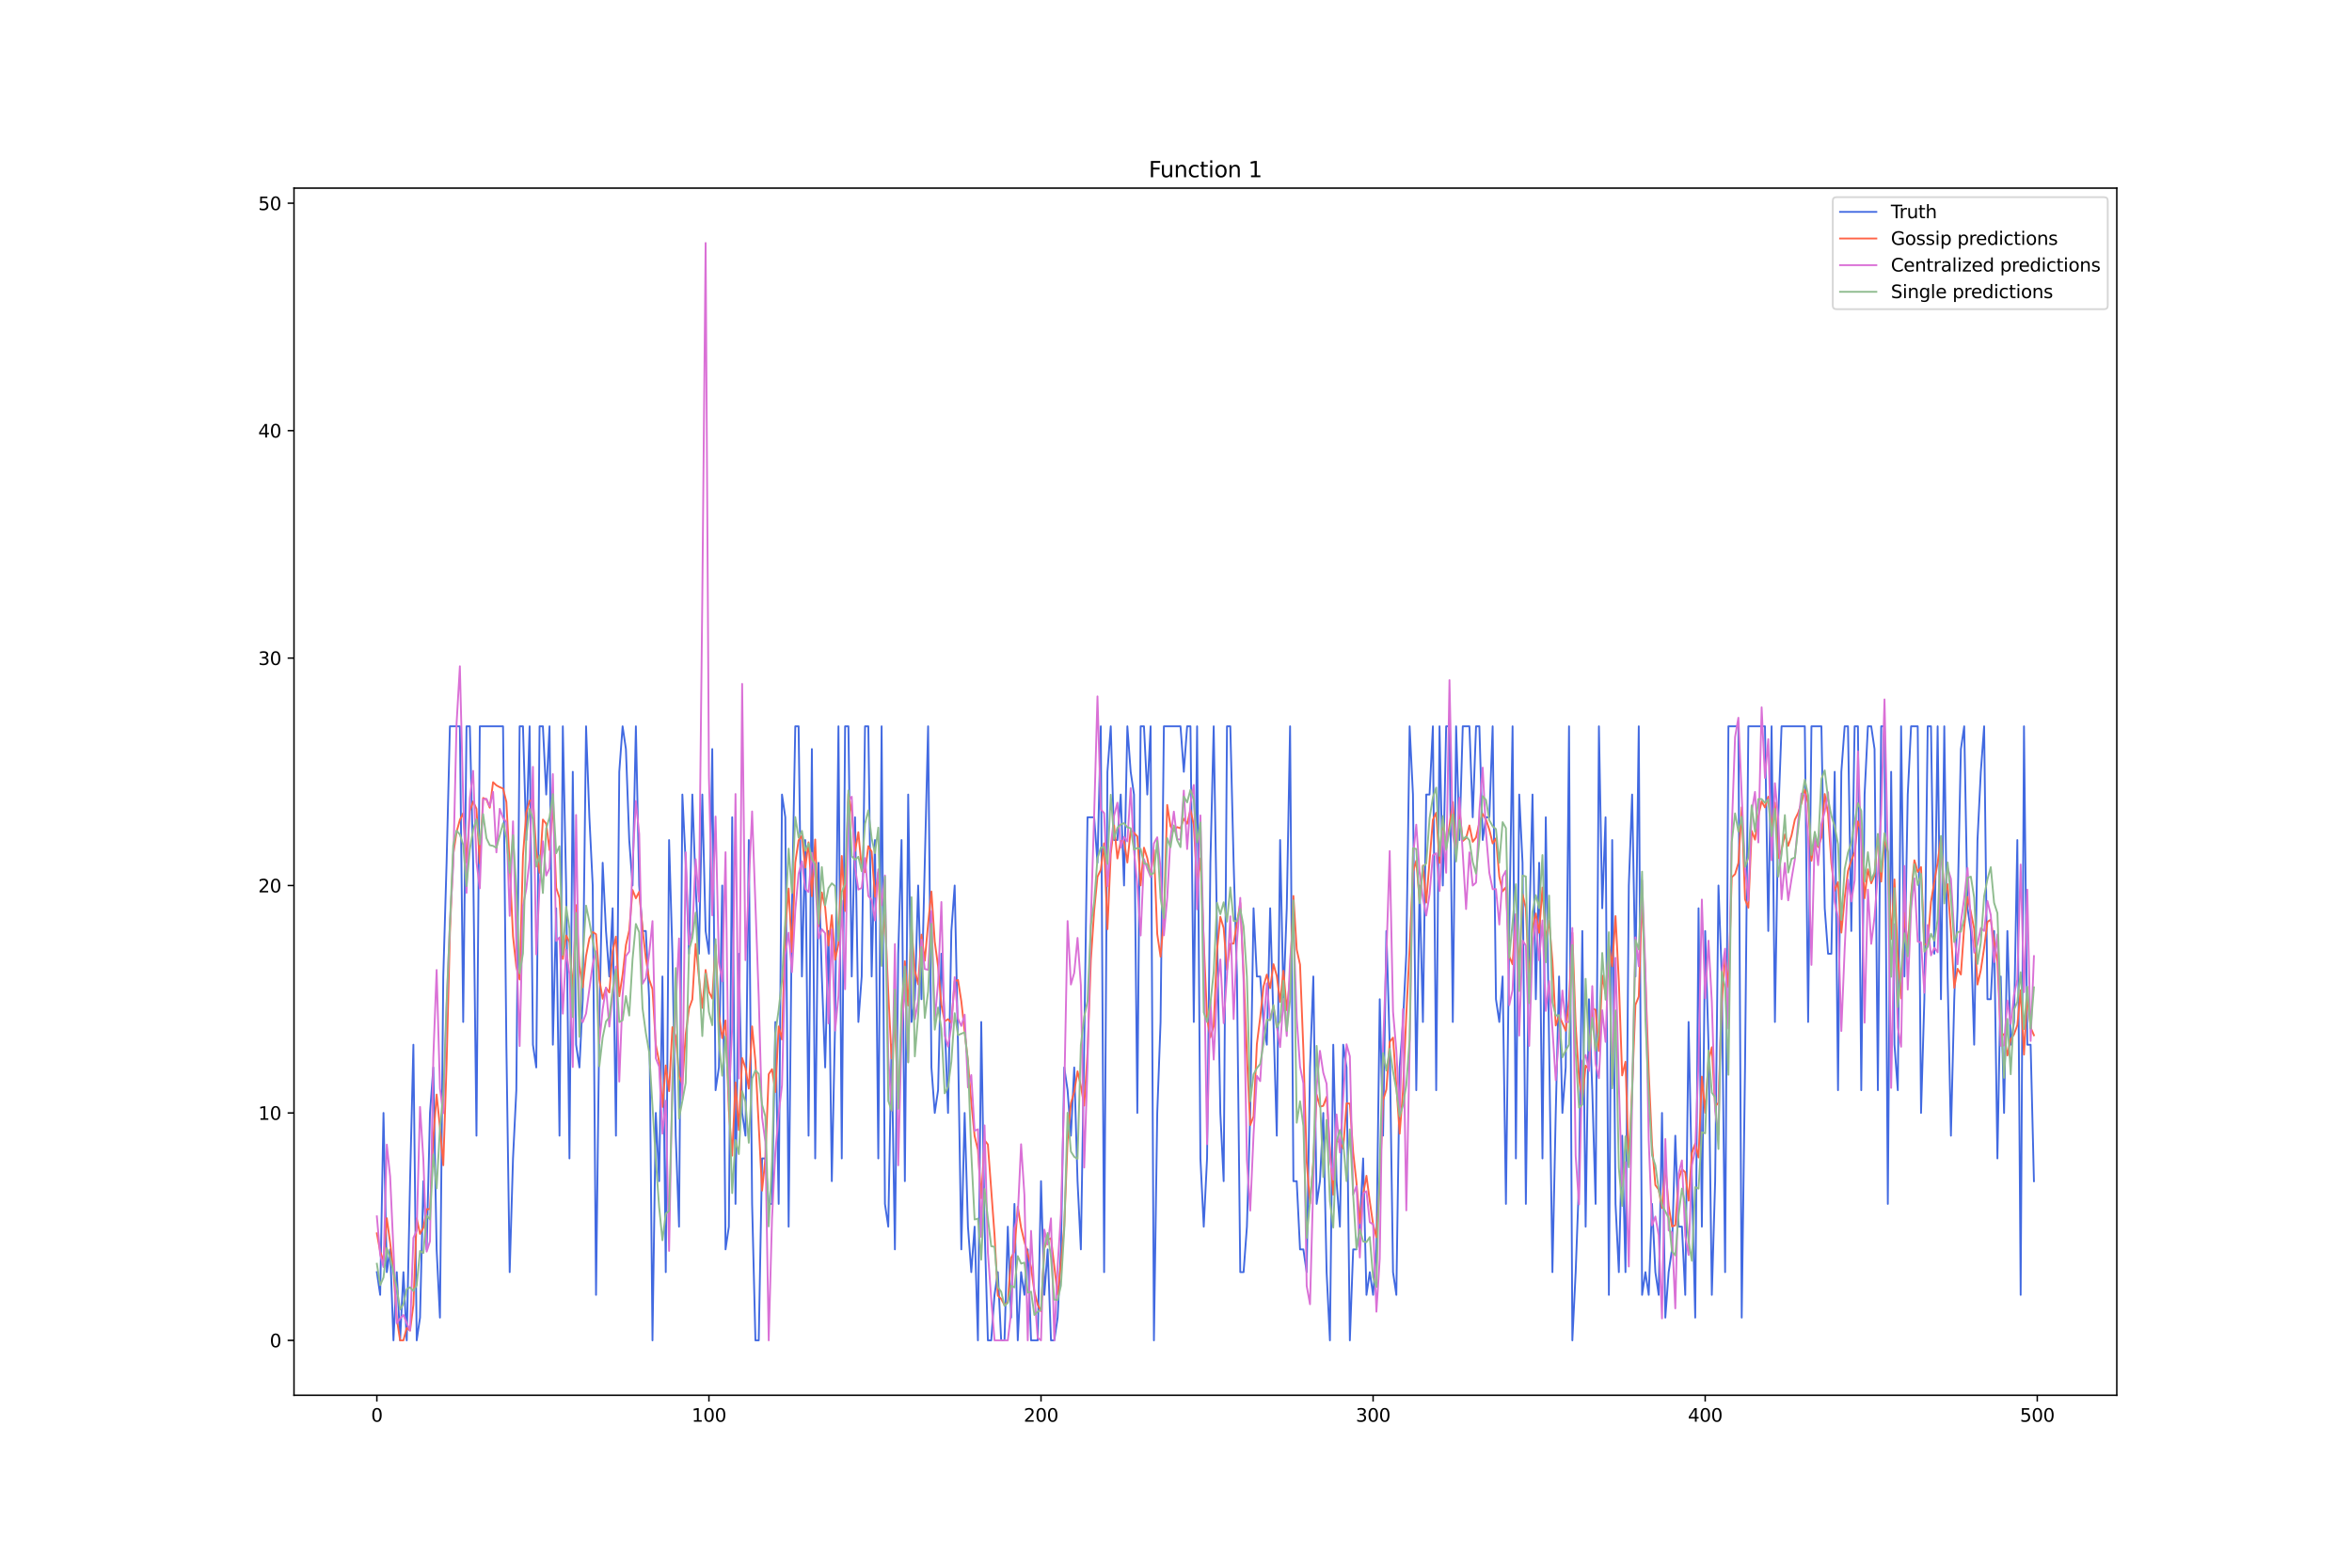 <?xml version="1.0" encoding="utf-8" standalone="no"?>
<!DOCTYPE svg PUBLIC "-//W3C//DTD SVG 1.1//EN"
  "http://www.w3.org/Graphics/SVG/1.1/DTD/svg11.dtd">
<svg xmlns:xlink="http://www.w3.org/1999/xlink" width="1296pt" height="864pt" viewBox="0 0 1296 864" xmlns="http://www.w3.org/2000/svg" version="1.1">
 <defs>
  <style type="text/css">*{stroke-linejoin: round; stroke-linecap: butt}</style>
 </defs>
 <g id="figure_1">
  <g id="patch_1">
   <path d="M 0 864 
L 1296 864 
L 1296 0 
L 0 0 
z
" style="fill: #ffffff"/>
  </g>
  <g id="axes_1">
   <g id="patch_2">
    <path d="M 162 768.96 
L 1166.4 768.96 
L 1166.4 103.68 
L 162 103.68 
z
" style="fill: #ffffff"/>
   </g>
   <g id="matplotlib.axis_1">
    <g id="xtick_1">
     <g id="line2d_1">
      <defs>
       <path id="mad803dfa94" d="M 0 0 
L 0 3.5 
" style="stroke: #000000; stroke-width: 0.8"/>
      </defs>
      <g>
       <use xlink:href="#mad803dfa94" x="207.655" y="768.96" style="stroke: #000000; stroke-width: 0.8"/>
      </g>
     </g>
     <g id="text_1">
      <!-- 0 -->
      <g transform="translate(204.473 783.558) scale(0.1 -0.1)">
       <defs>
        <path id="DejaVuSans-30" d="M 2034 4250 
Q 1547 4250 1301 3770 
Q 1056 3291 1056 2328 
Q 1056 1369 1301 889 
Q 1547 409 2034 409 
Q 2525 409 2770 889 
Q 3016 1369 3016 2328 
Q 3016 3291 2770 3770 
Q 2525 4250 2034 4250 
z
M 2034 4750 
Q 2819 4750 3233 4129 
Q 3647 3509 3647 2328 
Q 3647 1150 3233 529 
Q 2819 -91 2034 -91 
Q 1250 -91 836 529 
Q 422 1150 422 2328 
Q 422 3509 836 4129 
Q 1250 4750 2034 4750 
z
" transform="scale(0.016)"/>
       </defs>
       <use xlink:href="#DejaVuSans-30"/>
      </g>
     </g>
    </g>
    <g id="xtick_2">
     <g id="line2d_2">
      <g>
       <use xlink:href="#mad803dfa94" x="390.639" y="768.96" style="stroke: #000000; stroke-width: 0.8"/>
      </g>
     </g>
     <g id="text_2">
      <!-- 100 -->
      <g transform="translate(381.095 783.558) scale(0.1 -0.1)">
       <defs>
        <path id="DejaVuSans-31" d="M 794 531 
L 1825 531 
L 1825 4091 
L 703 3866 
L 703 4441 
L 1819 4666 
L 2450 4666 
L 2450 531 
L 3481 531 
L 3481 0 
L 794 0 
L 794 531 
z
" transform="scale(0.016)"/>
       </defs>
       <use xlink:href="#DejaVuSans-31"/>
       <use xlink:href="#DejaVuSans-30" x="63.623"/>
       <use xlink:href="#DejaVuSans-30" x="127.246"/>
      </g>
     </g>
    </g>
    <g id="xtick_3">
     <g id="line2d_3">
      <g>
       <use xlink:href="#mad803dfa94" x="573.623" y="768.96" style="stroke: #000000; stroke-width: 0.8"/>
      </g>
     </g>
     <g id="text_3">
      <!-- 200 -->
      <g transform="translate(564.079 783.558) scale(0.1 -0.1)">
       <defs>
        <path id="DejaVuSans-32" d="M 1228 531 
L 3431 531 
L 3431 0 
L 469 0 
L 469 531 
Q 828 903 1448 1529 
Q 2069 2156 2228 2338 
Q 2531 2678 2651 2914 
Q 2772 3150 2772 3378 
Q 2772 3750 2511 3984 
Q 2250 4219 1831 4219 
Q 1534 4219 1204 4116 
Q 875 4013 500 3803 
L 500 4441 
Q 881 4594 1212 4672 
Q 1544 4750 1819 4750 
Q 2544 4750 2975 4387 
Q 3406 4025 3406 3419 
Q 3406 3131 3298 2873 
Q 3191 2616 2906 2266 
Q 2828 2175 2409 1742 
Q 1991 1309 1228 531 
z
" transform="scale(0.016)"/>
       </defs>
       <use xlink:href="#DejaVuSans-32"/>
       <use xlink:href="#DejaVuSans-30" x="63.623"/>
       <use xlink:href="#DejaVuSans-30" x="127.246"/>
      </g>
     </g>
    </g>
    <g id="xtick_4">
     <g id="line2d_4">
      <g>
       <use xlink:href="#mad803dfa94" x="756.607" y="768.96" style="stroke: #000000; stroke-width: 0.8"/>
      </g>
     </g>
     <g id="text_4">
      <!-- 300 -->
      <g transform="translate(747.063 783.558) scale(0.1 -0.1)">
       <defs>
        <path id="DejaVuSans-33" d="M 2597 2516 
Q 3050 2419 3304 2112 
Q 3559 1806 3559 1356 
Q 3559 666 3084 287 
Q 2609 -91 1734 -91 
Q 1441 -91 1130 -33 
Q 819 25 488 141 
L 488 750 
Q 750 597 1062 519 
Q 1375 441 1716 441 
Q 2309 441 2620 675 
Q 2931 909 2931 1356 
Q 2931 1769 2642 2001 
Q 2353 2234 1838 2234 
L 1294 2234 
L 1294 2753 
L 1863 2753 
Q 2328 2753 2575 2939 
Q 2822 3125 2822 3475 
Q 2822 3834 2567 4026 
Q 2313 4219 1838 4219 
Q 1578 4219 1281 4162 
Q 984 4106 628 3988 
L 628 4550 
Q 988 4650 1302 4700 
Q 1616 4750 1894 4750 
Q 2613 4750 3031 4423 
Q 3450 4097 3450 3541 
Q 3450 3153 3228 2886 
Q 3006 2619 2597 2516 
z
" transform="scale(0.016)"/>
       </defs>
       <use xlink:href="#DejaVuSans-33"/>
       <use xlink:href="#DejaVuSans-30" x="63.623"/>
       <use xlink:href="#DejaVuSans-30" x="127.246"/>
      </g>
     </g>
    </g>
    <g id="xtick_5">
     <g id="line2d_5">
      <g>
       <use xlink:href="#mad803dfa94" x="939.591" y="768.96" style="stroke: #000000; stroke-width: 0.8"/>
      </g>
     </g>
     <g id="text_5">
      <!-- 400 -->
      <g transform="translate(930.047 783.558) scale(0.1 -0.1)">
       <defs>
        <path id="DejaVuSans-34" d="M 2419 4116 
L 825 1625 
L 2419 1625 
L 2419 4116 
z
M 2253 4666 
L 3047 4666 
L 3047 1625 
L 3713 1625 
L 3713 1100 
L 3047 1100 
L 3047 0 
L 2419 0 
L 2419 1100 
L 313 1100 
L 313 1709 
L 2253 4666 
z
" transform="scale(0.016)"/>
       </defs>
       <use xlink:href="#DejaVuSans-34"/>
       <use xlink:href="#DejaVuSans-30" x="63.623"/>
       <use xlink:href="#DejaVuSans-30" x="127.246"/>
      </g>
     </g>
    </g>
    <g id="xtick_6">
     <g id="line2d_6">
      <g>
       <use xlink:href="#mad803dfa94" x="1122.575" y="768.96" style="stroke: #000000; stroke-width: 0.8"/>
      </g>
     </g>
     <g id="text_6">
      <!-- 500 -->
      <g transform="translate(1113.032 783.558) scale(0.1 -0.1)">
       <defs>
        <path id="DejaVuSans-35" d="M 691 4666 
L 3169 4666 
L 3169 4134 
L 1269 4134 
L 1269 2991 
Q 1406 3038 1543 3061 
Q 1681 3084 1819 3084 
Q 2600 3084 3056 2656 
Q 3513 2228 3513 1497 
Q 3513 744 3044 326 
Q 2575 -91 1722 -91 
Q 1428 -91 1123 -41 
Q 819 9 494 109 
L 494 744 
Q 775 591 1075 516 
Q 1375 441 1709 441 
Q 2250 441 2565 725 
Q 2881 1009 2881 1497 
Q 2881 1984 2565 2268 
Q 2250 2553 1709 2553 
Q 1456 2553 1204 2497 
Q 953 2441 691 2322 
L 691 4666 
z
" transform="scale(0.016)"/>
       </defs>
       <use xlink:href="#DejaVuSans-35"/>
       <use xlink:href="#DejaVuSans-30" x="63.623"/>
       <use xlink:href="#DejaVuSans-30" x="127.246"/>
      </g>
     </g>
    </g>
   </g>
   <g id="matplotlib.axis_2">
    <g id="ytick_1">
     <g id="line2d_7">
      <defs>
       <path id="m9c417666d5" d="M 0 0 
L -3.5 0 
" style="stroke: #000000; stroke-width: 0.8"/>
      </defs>
      <g>
       <use xlink:href="#m9c417666d5" x="162" y="738.72" style="stroke: #000000; stroke-width: 0.8"/>
      </g>
     </g>
     <g id="text_7">
      <!-- 0 -->
      <g transform="translate(148.637 742.519) scale(0.1 -0.1)">
       <use xlink:href="#DejaVuSans-30"/>
      </g>
     </g>
    </g>
    <g id="ytick_2">
     <g id="line2d_8">
      <g>
       <use xlink:href="#m9c417666d5" x="162" y="613.375" style="stroke: #000000; stroke-width: 0.8"/>
      </g>
     </g>
     <g id="text_8">
      <!-- 10 -->
      <g transform="translate(142.275 617.175) scale(0.1 -0.1)">
       <use xlink:href="#DejaVuSans-31"/>
       <use xlink:href="#DejaVuSans-30" x="63.623"/>
      </g>
     </g>
    </g>
    <g id="ytick_3">
     <g id="line2d_9">
      <g>
       <use xlink:href="#m9c417666d5" x="162" y="488.031" style="stroke: #000000; stroke-width: 0.8"/>
      </g>
     </g>
     <g id="text_9">
      <!-- 20 -->
      <g transform="translate(142.275 491.83) scale(0.1 -0.1)">
       <use xlink:href="#DejaVuSans-32"/>
       <use xlink:href="#DejaVuSans-30" x="63.623"/>
      </g>
     </g>
    </g>
    <g id="ytick_4">
     <g id="line2d_10">
      <g>
       <use xlink:href="#m9c417666d5" x="162" y="362.686" style="stroke: #000000; stroke-width: 0.8"/>
      </g>
     </g>
     <g id="text_10">
      <!-- 30 -->
      <g transform="translate(142.275 366.485) scale(0.1 -0.1)">
       <use xlink:href="#DejaVuSans-33"/>
       <use xlink:href="#DejaVuSans-30" x="63.623"/>
      </g>
     </g>
    </g>
    <g id="ytick_5">
     <g id="line2d_11">
      <g>
       <use xlink:href="#m9c417666d5" x="162" y="237.341" style="stroke: #000000; stroke-width: 0.8"/>
      </g>
     </g>
     <g id="text_11">
      <!-- 40 -->
      <g transform="translate(142.275 241.14) scale(0.1 -0.1)">
       <use xlink:href="#DejaVuSans-34"/>
       <use xlink:href="#DejaVuSans-30" x="63.623"/>
      </g>
     </g>
    </g>
    <g id="ytick_6">
     <g id="line2d_12">
      <g>
       <use xlink:href="#m9c417666d5" x="162" y="111.997" style="stroke: #000000; stroke-width: 0.8"/>
      </g>
     </g>
     <g id="text_12">
      <!-- 50 -->
      <g transform="translate(142.275 115.796) scale(0.1 -0.1)">
       <use xlink:href="#DejaVuSans-35"/>
       <use xlink:href="#DejaVuSans-30" x="63.623"/>
      </g>
     </g>
    </g>
   </g>
   <g id="line2d_13">
    <path d="M 207.655 701.117 
L 209.484 713.651 
L 211.314 613.375 
L 213.144 701.117 
L 214.974 688.582 
L 216.804 738.72 
L 218.634 701.117 
L 220.463 738.72 
L 222.293 701.117 
L 224.123 738.72 
L 225.953 650.979 
L 227.783 575.772 
L 229.613 738.72 
L 231.442 726.186 
L 233.272 650.979 
L 235.102 688.582 
L 236.932 613.375 
L 238.762 588.306 
L 240.592 688.582 
L 242.422 726.186 
L 244.251 538.169 
L 246.081 475.496 
L 247.911 400.289 
L 253.401 400.289 
L 255.23 563.237 
L 257.06 400.289 
L 258.89 400.289 
L 260.72 475.496 
L 262.55 625.91 
L 264.38 400.289 
L 277.189 400.289 
L 279.018 575.772 
L 280.848 701.117 
L 282.678 638.444 
L 284.508 600.841 
L 286.338 400.289 
L 288.168 400.289 
L 289.997 462.962 
L 291.827 400.289 
L 293.657 575.772 
L 295.487 588.306 
L 297.317 400.289 
L 299.147 400.289 
L 300.976 437.893 
L 302.806 400.289 
L 304.636 575.772 
L 306.466 500.565 
L 308.296 625.91 
L 310.126 400.289 
L 311.956 488.031 
L 313.785 638.444 
L 315.615 425.358 
L 317.445 575.772 
L 319.275 588.306 
L 321.105 550.703 
L 322.935 400.289 
L 324.764 450.427 
L 326.594 488.031 
L 328.424 713.651 
L 330.254 563.237 
L 332.084 475.496 
L 333.914 513.1 
L 335.743 538.169 
L 337.573 500.565 
L 339.403 625.91 
L 341.233 425.358 
L 343.063 400.289 
L 344.893 412.824 
L 346.723 462.962 
L 348.552 488.031 
L 350.382 400.289 
L 352.212 488.031 
L 354.042 513.1 
L 355.872 513.1 
L 357.702 550.703 
L 359.531 738.72 
L 361.361 613.375 
L 363.191 650.979 
L 365.021 538.169 
L 366.851 701.117 
L 368.681 462.962 
L 370.51 525.634 
L 372.34 625.91 
L 374.17 676.048 
L 376 437.893 
L 377.83 475.496 
L 379.66 525.634 
L 381.489 437.893 
L 383.319 488.031 
L 385.149 525.634 
L 386.979 437.893 
L 388.809 513.1 
L 390.639 525.634 
L 392.469 412.824 
L 394.298 600.841 
L 396.128 588.306 
L 397.958 488.031 
L 399.788 688.582 
L 401.618 676.048 
L 403.448 450.427 
L 405.277 663.513 
L 407.107 525.634 
L 408.937 613.375 
L 410.767 625.91 
L 412.597 462.962 
L 414.427 663.513 
L 416.256 738.72 
L 418.086 738.72 
L 419.916 638.444 
L 421.746 638.444 
L 423.576 663.513 
L 425.406 663.513 
L 427.236 563.237 
L 429.065 663.513 
L 430.895 437.893 
L 432.725 450.427 
L 434.555 676.048 
L 436.385 500.565 
L 438.215 400.289 
L 440.044 400.289 
L 441.874 538.169 
L 443.704 462.962 
L 445.534 625.91 
L 447.364 412.824 
L 449.194 638.444 
L 451.023 475.496 
L 452.853 538.169 
L 454.683 588.306 
L 456.513 513.1 
L 458.343 650.979 
L 460.173 563.237 
L 462.003 400.289 
L 463.832 638.444 
L 465.662 400.289 
L 467.492 400.289 
L 469.322 538.169 
L 471.152 450.427 
L 472.982 563.237 
L 474.811 538.169 
L 476.641 400.289 
L 478.471 400.289 
L 480.301 538.169 
L 482.131 462.962 
L 483.961 638.444 
L 485.79 400.289 
L 487.62 663.513 
L 489.45 676.048 
L 491.28 575.772 
L 493.11 688.582 
L 494.94 525.634 
L 496.77 462.962 
L 498.599 650.979 
L 500.429 437.893 
L 502.259 563.237 
L 504.089 550.703 
L 505.919 488.031 
L 507.749 550.703 
L 511.408 400.289 
L 513.238 588.306 
L 515.068 613.375 
L 516.898 600.841 
L 518.728 525.634 
L 520.557 563.237 
L 522.387 613.375 
L 524.217 513.1 
L 526.047 488.031 
L 527.877 575.772 
L 529.707 688.582 
L 531.536 613.375 
L 533.366 676.048 
L 535.196 701.117 
L 537.026 676.048 
L 538.856 738.72 
L 540.686 563.237 
L 542.516 676.048 
L 544.345 738.72 
L 546.175 738.72 
L 548.005 713.651 
L 549.835 701.117 
L 551.665 738.72 
L 553.495 738.72 
L 555.324 676.048 
L 557.154 726.186 
L 558.984 663.513 
L 560.814 738.72 
L 562.644 701.117 
L 564.474 713.651 
L 566.303 688.582 
L 568.133 738.72 
L 571.793 738.72 
L 573.623 650.979 
L 575.453 713.651 
L 577.283 688.582 
L 579.112 738.72 
L 580.942 738.72 
L 582.772 726.186 
L 584.602 688.582 
L 586.432 588.306 
L 588.262 600.841 
L 590.091 625.91 
L 591.921 588.306 
L 593.751 650.979 
L 595.581 688.582 
L 597.411 575.772 
L 599.241 450.427 
L 602.9 450.427 
L 604.73 475.496 
L 606.56 400.289 
L 608.39 701.117 
L 610.22 425.358 
L 612.05 400.289 
L 613.879 462.962 
L 615.709 462.962 
L 617.539 437.893 
L 619.369 488.031 
L 621.199 400.289 
L 623.029 425.358 
L 624.858 437.893 
L 626.688 613.375 
L 628.518 400.289 
L 630.348 400.289 
L 632.178 437.893 
L 634.008 400.289 
L 635.837 738.72 
L 637.667 613.375 
L 639.497 563.237 
L 641.327 400.289 
L 650.476 400.289 
L 652.306 425.358 
L 654.136 400.289 
L 655.966 400.289 
L 657.796 563.237 
L 659.625 400.289 
L 661.455 638.444 
L 663.285 676.048 
L 665.115 638.444 
L 666.945 475.496 
L 668.775 400.289 
L 670.604 513.1 
L 672.434 613.375 
L 674.264 650.979 
L 676.094 400.289 
L 677.924 400.289 
L 679.754 475.496 
L 681.583 538.169 
L 683.413 701.117 
L 685.243 701.117 
L 687.073 676.048 
L 688.903 613.375 
L 690.733 500.565 
L 692.563 538.169 
L 694.392 538.169 
L 696.222 563.237 
L 698.052 575.772 
L 699.882 500.565 
L 703.542 625.91 
L 705.371 462.962 
L 707.201 550.703 
L 709.031 500.565 
L 710.861 400.289 
L 712.691 650.979 
L 714.521 650.979 
L 716.35 688.582 
L 718.18 688.582 
L 720.01 701.117 
L 721.84 588.306 
L 723.67 538.169 
L 725.5 663.513 
L 727.33 650.979 
L 729.159 613.375 
L 730.989 701.117 
L 732.819 738.72 
L 734.649 575.772 
L 736.479 650.979 
L 738.309 676.048 
L 740.138 575.772 
L 741.968 588.306 
L 743.798 738.72 
L 745.628 688.582 
L 747.458 688.582 
L 749.288 676.048 
L 751.117 638.444 
L 752.947 713.651 
L 754.777 701.117 
L 756.607 713.651 
L 758.437 688.582 
L 760.267 550.703 
L 762.097 625.91 
L 763.926 513.1 
L 765.756 575.772 
L 767.586 701.117 
L 769.416 713.651 
L 771.246 588.306 
L 773.076 563.237 
L 774.905 525.634 
L 776.735 400.289 
L 778.565 437.893 
L 780.395 600.841 
L 782.225 488.031 
L 784.055 563.237 
L 785.884 437.893 
L 787.714 437.893 
L 789.544 400.289 
L 791.374 600.841 
L 793.204 400.289 
L 795.034 488.031 
L 796.864 400.289 
L 798.693 400.289 
L 800.523 563.237 
L 802.353 400.289 
L 804.183 462.962 
L 806.013 400.289 
L 809.672 400.289 
L 811.502 450.427 
L 813.332 400.289 
L 815.162 400.289 
L 816.992 462.962 
L 818.822 450.427 
L 820.651 450.427 
L 822.481 400.289 
L 824.311 550.703 
L 826.141 563.237 
L 827.971 538.169 
L 829.801 663.513 
L 831.63 513.1 
L 833.46 400.289 
L 835.29 638.444 
L 837.12 437.893 
L 838.95 475.496 
L 840.78 663.513 
L 842.61 513.1 
L 844.439 437.893 
L 846.269 550.703 
L 848.099 475.496 
L 849.929 638.444 
L 851.759 450.427 
L 855.418 701.117 
L 857.248 613.375 
L 859.078 538.169 
L 860.908 613.375 
L 862.738 588.306 
L 864.568 400.289 
L 866.397 738.72 
L 868.227 701.117 
L 870.057 650.979 
L 871.887 513.1 
L 873.717 676.048 
L 875.547 550.703 
L 877.377 600.841 
L 879.206 663.513 
L 881.036 400.289 
L 882.866 500.565 
L 884.696 450.427 
L 886.526 713.651 
L 888.356 462.962 
L 890.185 663.513 
L 892.015 701.117 
L 893.845 625.91 
L 895.675 701.117 
L 897.505 488.031 
L 899.335 437.893 
L 901.164 538.169 
L 902.994 400.289 
L 904.824 713.651 
L 906.654 701.117 
L 908.484 713.651 
L 910.314 663.513 
L 912.144 701.117 
L 913.973 713.651 
L 915.803 613.375 
L 917.633 726.186 
L 919.463 701.117 
L 921.293 688.582 
L 923.123 625.91 
L 924.952 676.048 
L 926.782 676.048 
L 928.612 713.651 
L 930.442 563.237 
L 932.272 650.979 
L 934.102 726.186 
L 935.931 500.565 
L 937.761 676.048 
L 939.591 513.1 
L 941.421 575.772 
L 943.251 713.651 
L 945.081 650.979 
L 946.911 488.031 
L 948.74 538.169 
L 950.57 701.117 
L 952.4 400.289 
L 957.89 400.289 
L 959.719 726.186 
L 961.549 588.306 
L 963.379 400.289 
L 972.528 400.289 
L 974.358 513.1 
L 976.188 400.289 
L 978.018 563.237 
L 979.848 450.427 
L 981.678 400.289 
L 994.486 400.289 
L 996.316 563.237 
L 998.146 400.289 
L 1003.636 400.289 
L 1005.465 500.565 
L 1007.295 525.634 
L 1009.125 525.634 
L 1010.955 425.358 
L 1012.785 600.841 
L 1014.615 425.358 
L 1016.444 400.289 
L 1018.274 400.289 
L 1020.104 513.1 
L 1021.934 400.289 
L 1023.764 400.289 
L 1025.594 600.841 
L 1027.424 437.893 
L 1029.253 400.289 
L 1031.083 400.289 
L 1032.913 412.824 
L 1034.743 600.841 
L 1036.573 400.289 
L 1038.403 400.289 
L 1040.232 663.513 
L 1042.062 425.358 
L 1043.892 575.772 
L 1045.722 600.841 
L 1047.552 400.289 
L 1049.382 538.169 
L 1051.211 437.893 
L 1053.041 400.289 
L 1056.701 400.289 
L 1058.531 613.375 
L 1060.361 550.703 
L 1062.191 400.289 
L 1064.02 400.289 
L 1065.85 525.634 
L 1067.68 400.289 
L 1069.51 550.703 
L 1071.34 400.289 
L 1073.17 538.169 
L 1074.999 625.91 
L 1076.829 550.703 
L 1078.659 500.565 
L 1080.489 412.824 
L 1082.319 400.289 
L 1084.149 500.565 
L 1085.978 513.1 
L 1087.808 575.772 
L 1089.638 462.962 
L 1091.468 425.358 
L 1093.298 400.289 
L 1095.128 550.703 
L 1096.958 550.703 
L 1098.787 513.1 
L 1100.617 638.444 
L 1102.447 538.169 
L 1104.277 613.375 
L 1106.107 513.1 
L 1107.937 575.772 
L 1109.766 563.237 
L 1111.596 462.962 
L 1113.426 713.651 
L 1115.256 400.289 
L 1117.086 575.772 
L 1118.916 575.772 
L 1120.745 650.979 
L 1120.745 650.979 
" clip-path="url(#p22bac59143)" style="fill: none; stroke: #4169e1; stroke-linecap: square"/>
   </g>
   <g id="line2d_14">
    <path d="M 207.655 679.736 
L 209.484 689.734 
L 211.314 694.903 
L 213.144 671.396 
L 214.974 684.957 
L 216.804 700.219 
L 218.634 726.785 
L 220.463 738.72 
L 222.293 738.72 
L 224.123 731.814 
L 225.953 733.303 
L 227.783 719.16 
L 229.613 671.464 
L 231.442 680.069 
L 233.272 676.604 
L 235.102 666.407 
L 236.932 666.364 
L 238.762 627.028 
L 240.592 603.214 
L 242.422 621.353 
L 244.251 642.23 
L 246.081 586.202 
L 247.911 514.091 
L 249.741 470.938 
L 251.571 458.532 
L 253.401 451.84 
L 255.23 448.185 
L 257.06 475.37 
L 258.89 446.982 
L 260.72 441.718 
L 262.55 445.791 
L 264.38 475.842 
L 266.209 439.791 
L 268.039 440.611 
L 269.869 445.148 
L 271.699 431.084 
L 273.529 432.819 
L 275.359 433.823 
L 277.189 434.574 
L 279.018 441.946 
L 280.848 476.772 
L 282.678 515.99 
L 284.508 532.867 
L 286.338 539.843 
L 288.168 471.634 
L 289.997 447.906 
L 291.827 441.304 
L 293.657 440.706 
L 295.487 469.022 
L 297.317 481.05 
L 299.147 451.674 
L 300.976 453.986 
L 302.806 468.481 
L 304.636 442.038 
L 306.466 489.28 
L 308.296 494.895 
L 310.126 528.489 
L 311.956 515.627 
L 313.785 519.207 
L 315.615 547.436 
L 317.445 498.858 
L 319.275 532.307 
L 321.105 544.134 
L 322.935 526.834 
L 324.764 517.171 
L 326.594 513.645 
L 328.424 514.862 
L 330.254 539.904 
L 332.084 550.471 
L 333.914 544.375 
L 335.743 546.987 
L 337.573 524.28 
L 339.403 516.199 
L 341.233 549.061 
L 343.063 537.226 
L 344.893 520.856 
L 346.723 512.767 
L 348.552 490.483 
L 350.382 495.078 
L 352.212 491.501 
L 354.042 512.067 
L 355.872 528.105 
L 357.702 539.757 
L 359.531 545.153 
L 361.361 575.81 
L 363.191 585.213 
L 365.021 610.101 
L 366.851 587.195 
L 368.681 601.383 
L 370.51 566.103 
L 372.34 571.18 
L 374.17 592.824 
L 376 597.514 
L 377.83 570.227 
L 379.66 555.839 
L 381.489 550.804 
L 383.319 520.264 
L 385.149 538.807 
L 386.979 555.494 
L 388.809 534.584 
L 390.639 546.579 
L 392.469 550.329 
L 394.298 520.754 
L 396.128 559.171 
L 397.958 572.186 
L 399.788 562.395 
L 401.618 611.78 
L 403.448 636.92 
L 405.277 596.542 
L 407.107 622.809 
L 408.937 583.092 
L 410.767 588.563 
L 412.597 600.008 
L 414.427 565.67 
L 416.256 584.899 
L 419.916 656.181 
L 421.746 638.368 
L 423.576 592.02 
L 425.406 589.255 
L 427.236 601.874 
L 429.065 565.675 
L 430.895 572.9 
L 432.725 511.406 
L 434.555 489.699 
L 436.385 524.626 
L 438.215 475.394 
L 440.044 463.092 
L 441.874 460.667 
L 443.704 478.173 
L 445.534 464.216 
L 447.364 493.929 
L 449.194 462.661 
L 451.023 510.615 
L 452.853 491.876 
L 454.683 499.971 
L 456.513 521.175 
L 458.343 504.419 
L 460.173 528.915 
L 462.003 520.172 
L 463.832 471.754 
L 465.662 502.102 
L 467.492 437.455 
L 469.322 447.364 
L 471.152 469.068 
L 472.982 458.653 
L 474.811 478.741 
L 476.641 480.676 
L 478.471 466.328 
L 480.301 469.347 
L 482.131 494.26 
L 483.961 480.709 
L 485.79 520.879 
L 487.62 504.093 
L 489.45 547.02 
L 491.28 583.363 
L 493.11 562.059 
L 494.94 610.386 
L 496.77 565.358 
L 498.599 529.774 
L 500.429 554.187 
L 502.259 510.685 
L 504.089 534.897 
L 505.919 542.505 
L 507.749 515.092 
L 509.578 529.468 
L 511.408 509.11 
L 513.238 491.355 
L 515.068 519.016 
L 516.898 532.585 
L 518.728 553.944 
L 520.557 562.86 
L 522.387 561.686 
L 524.217 563.724 
L 526.047 540.812 
L 527.877 540.08 
L 529.707 551.865 
L 533.366 585.015 
L 535.196 607.647 
L 537.026 626.114 
L 538.856 633.668 
L 540.686 660.423 
L 542.516 628.375 
L 544.345 630.764 
L 548.005 680.531 
L 549.835 714.023 
L 551.665 715.863 
L 553.495 719.229 
L 555.324 717.68 
L 557.154 693.284 
L 558.984 689.696 
L 560.814 665.014 
L 562.644 676.655 
L 564.474 684.322 
L 566.303 691.02 
L 568.133 698.38 
L 569.963 711.774 
L 571.793 719.05 
L 573.623 722.679 
L 575.453 688.068 
L 577.283 683.154 
L 579.112 682.432 
L 582.772 713.346 
L 584.602 696.529 
L 586.432 675.688 
L 588.262 628.406 
L 590.091 608.006 
L 591.921 601.718 
L 593.751 590.422 
L 595.581 598.596 
L 597.411 609.334 
L 599.241 580.331 
L 601.07 529.459 
L 602.9 502.107 
L 604.73 483.213 
L 606.56 479.313 
L 608.39 464.77 
L 610.22 512.108 
L 612.05 470.565 
L 613.879 454.903 
L 615.709 473.14 
L 617.539 463.527 
L 619.369 463.481 
L 621.199 475.364 
L 623.029 457.432 
L 624.858 459.021 
L 626.688 460.981 
L 628.518 487.985 
L 630.348 467.179 
L 632.178 472.964 
L 634.008 482.568 
L 635.837 468.485 
L 637.667 514.778 
L 639.497 527.29 
L 641.327 506.073 
L 643.157 443.644 
L 644.987 455.435 
L 646.817 457.957 
L 648.646 455.838 
L 650.476 456.506 
L 652.306 451.213 
L 654.136 454.005 
L 655.966 446.291 
L 657.796 454.61 
L 659.625 487.281 
L 661.455 473.059 
L 663.285 518.793 
L 665.115 561.132 
L 666.945 571.708 
L 668.775 565.546 
L 670.604 523.815 
L 672.434 505.274 
L 674.264 511.466 
L 676.094 534.452 
L 677.924 520.151 
L 679.754 520.011 
L 683.413 497.634 
L 685.243 536.028 
L 687.073 581.845 
L 688.903 620.063 
L 690.733 615.317 
L 692.563 575.406 
L 694.392 560.817 
L 696.222 543.582 
L 698.052 537.122 
L 699.882 544.608 
L 701.712 531.384 
L 703.542 537.915 
L 705.371 552.178 
L 707.201 535.048 
L 709.031 556.745 
L 710.861 539.045 
L 712.691 493.792 
L 714.521 523.258 
L 716.35 531.631 
L 718.18 578.5 
L 720.01 640.095 
L 721.84 663.374 
L 723.67 639.939 
L 725.5 603.305 
L 727.33 609.926 
L 729.159 609.452 
L 730.989 604.496 
L 732.819 633.404 
L 734.649 658.458 
L 736.479 628.648 
L 738.309 629.496 
L 740.138 633.04 
L 741.968 608.078 
L 743.798 608.241 
L 745.628 635.019 
L 747.458 651.856 
L 749.288 674.092 
L 751.117 658.177 
L 752.947 648.007 
L 754.777 662.047 
L 756.607 674.779 
L 758.437 681.898 
L 760.267 653.173 
L 762.097 606.396 
L 763.926 600.448 
L 765.756 574.223 
L 767.586 571.873 
L 771.246 624.846 
L 773.076 601.043 
L 774.905 559.298 
L 776.735 522.618 
L 778.565 480.673 
L 780.395 474.387 
L 782.225 496.634 
L 784.055 477.068 
L 785.884 497.451 
L 789.544 451.779 
L 791.374 447.943 
L 793.204 475.589 
L 795.034 451.687 
L 796.864 467.381 
L 798.693 455.1 
L 800.523 442.051 
L 802.353 470.587 
L 804.183 446.396 
L 806.013 463.5 
L 807.843 461.914 
L 809.672 454.933 
L 811.502 463.948 
L 813.332 461.551 
L 815.162 453.368 
L 816.992 448.572 
L 818.822 451.737 
L 820.651 457.207 
L 822.481 464.833 
L 824.311 462.041 
L 826.141 483.136 
L 827.971 491.235 
L 829.801 488.931 
L 831.63 527.033 
L 833.46 531.444 
L 835.29 503.925 
L 837.12 533.587 
L 838.95 492.908 
L 840.78 500.48 
L 842.61 541.456 
L 844.439 511.361 
L 846.269 503.463 
L 848.099 514.08 
L 849.929 489.143 
L 851.759 517.644 
L 853.589 507.541 
L 855.418 529.741 
L 857.248 565.185 
L 859.078 559.639 
L 862.738 568.053 
L 864.568 551.069 
L 866.397 514.068 
L 868.227 564.913 
L 870.057 594.089 
L 871.887 606.224 
L 873.717 587.288 
L 875.547 589.241 
L 877.377 555.681 
L 879.206 556.53 
L 881.036 579.229 
L 882.866 537.679 
L 884.696 547.645 
L 886.526 520.782 
L 888.356 532.538 
L 890.185 504.892 
L 892.015 540.813 
L 893.845 592.694 
L 895.675 585.178 
L 897.505 641.771 
L 899.335 599.647 
L 901.164 553.826 
L 902.994 549.227 
L 904.824 494.732 
L 906.654 539.092 
L 908.484 591.157 
L 910.314 631.045 
L 912.144 653.117 
L 913.973 655.689 
L 915.803 665.75 
L 917.633 642.336 
L 919.463 664.544 
L 921.293 675.979 
L 923.123 675.311 
L 924.952 650.126 
L 926.782 644.405 
L 928.612 646.089 
L 930.442 661.704 
L 932.272 635.32 
L 934.102 630.238 
L 935.931 637.923 
L 937.761 593.361 
L 939.591 613.308 
L 941.421 584.458 
L 943.251 577.177 
L 945.081 609.761 
L 946.911 607.791 
L 948.74 552.708 
L 950.57 527.288 
L 952.4 543.967 
L 954.23 483.491 
L 956.06 481.762 
L 957.89 475.637 
L 959.719 444.926 
L 961.549 495.617 
L 963.379 500.268 
L 965.209 457.921 
L 967.039 462.764 
L 968.869 449.875 
L 970.698 441.595 
L 972.528 445 
L 974.358 439.08 
L 976.188 455.425 
L 978.018 442.338 
L 979.848 472.924 
L 981.678 468.282 
L 983.507 459.865 
L 985.337 466.179 
L 987.167 460.47 
L 988.997 451.745 
L 990.827 447.98 
L 992.657 442.566 
L 994.486 435.279 
L 996.316 442.747 
L 998.146 474.382 
L 999.976 462.271 
L 1001.806 466.831 
L 1003.636 461.604 
L 1005.465 437.61 
L 1007.295 448.512 
L 1009.125 475.884 
L 1010.955 490.887 
L 1012.785 486.164 
L 1014.615 514.004 
L 1016.444 495.008 
L 1018.274 480.069 
L 1020.104 474.242 
L 1021.934 469.756 
L 1023.764 452.694 
L 1025.594 458.012 
L 1027.424 495.061 
L 1029.253 479.12 
L 1031.083 486.806 
L 1032.913 482.305 
L 1034.743 459.915 
L 1036.573 485.859 
L 1038.403 462.297 
L 1040.232 469.772 
L 1042.062 517.579 
L 1043.892 484.673 
L 1045.722 527.314 
L 1047.552 550.245 
L 1049.382 503.119 
L 1051.211 521.886 
L 1053.041 492.943 
L 1054.871 474.128 
L 1056.701 480.538 
L 1058.531 477.885 
L 1060.361 520.712 
L 1062.191 520.075 
L 1064.02 497.037 
L 1065.85 485.807 
L 1067.68 475.583 
L 1069.51 461.451 
L 1071.34 493.246 
L 1073.17 487.307 
L 1074.999 513.167 
L 1076.829 544.418 
L 1078.659 533.916 
L 1080.489 537.096 
L 1082.319 510.732 
L 1084.149 494.317 
L 1085.978 502.721 
L 1087.808 511.904 
L 1089.638 542.608 
L 1091.468 534.638 
L 1093.298 522.393 
L 1095.128 508.074 
L 1096.958 506.851 
L 1098.787 519.214 
L 1100.617 529.655 
L 1102.447 570.705 
L 1104.277 569.903 
L 1106.107 581.697 
L 1107.937 572.803 
L 1109.766 570.073 
L 1111.596 565.023 
L 1113.426 545.712 
L 1115.256 581.231 
L 1117.086 547.922 
L 1118.916 566.292 
L 1120.745 570.571 
L 1120.745 570.571 
" clip-path="url(#p22bac59143)" style="fill: none; stroke: #ff6347; stroke-linecap: square"/>
   </g>
   <g id="line2d_15">
    <path d="M 207.655 670.354 
L 209.484 691.583 
L 211.314 698.328 
L 213.144 630.827 
L 214.974 648.433 
L 218.634 729.286 
L 220.463 726.643 
L 222.293 724.717 
L 224.123 729.306 
L 225.953 733.328 
L 227.783 682.255 
L 229.613 678.251 
L 231.442 610.063 
L 233.272 638.879 
L 235.102 689.81 
L 236.932 684.117 
L 238.762 582.877 
L 240.592 534.594 
L 242.422 599.829 
L 244.251 613.529 
L 246.081 555.518 
L 247.911 508.275 
L 249.741 477.157 
L 251.571 398.997 
L 253.401 367.19 
L 255.23 440.825 
L 257.06 492.083 
L 258.89 440.003 
L 260.72 424.845 
L 262.55 475.054 
L 264.38 489.612 
L 266.209 440.512 
L 268.039 440.253 
L 269.869 444.38 
L 271.699 436.417 
L 273.529 469.775 
L 275.359 445.746 
L 277.189 450.83 
L 279.018 453.032 
L 280.848 504.781 
L 282.678 452.654 
L 284.508 520.642 
L 286.338 576.496 
L 288.168 499.378 
L 289.997 489.887 
L 291.827 473.879 
L 293.657 422.63 
L 295.487 526.032 
L 297.317 488.387 
L 299.147 463.634 
L 300.976 482.548 
L 302.806 478.509 
L 304.636 426.625 
L 306.466 518.595 
L 308.296 516.635 
L 310.126 558.67 
L 311.956 523.314 
L 313.785 536.918 
L 315.615 588.079 
L 317.445 449.16 
L 319.275 560.463 
L 321.105 563.358 
L 322.935 558.603 
L 326.594 531.516 
L 328.424 524.295 
L 330.254 574.955 
L 332.084 556.304 
L 333.914 544.368 
L 335.743 565.775 
L 337.573 547.987 
L 339.403 532.685 
L 341.233 596.092 
L 343.063 548.734 
L 344.893 526.948 
L 346.723 524.426 
L 348.552 475.818 
L 350.382 441.462 
L 352.212 459.667 
L 354.042 542.208 
L 355.872 539.053 
L 357.702 525.764 
L 359.531 507.652 
L 361.361 583.224 
L 363.191 587.859 
L 365.021 624.807 
L 366.851 606.63 
L 368.681 689.42 
L 370.51 593.608 
L 374.17 517.192 
L 376 606.03 
L 377.83 469.783 
L 379.66 520.705 
L 381.489 513.023 
L 383.319 473.545 
L 385.149 496.891 
L 386.979 329.918 
L 388.809 133.92 
L 390.639 427.905 
L 392.469 504.459 
L 394.298 450.02 
L 396.128 530.351 
L 397.958 540.844 
L 399.788 469.68 
L 401.618 607.172 
L 403.448 565.919 
L 405.277 437.606 
L 407.107 594.361 
L 408.937 376.905 
L 410.767 529.195 
L 414.427 447.203 
L 418.086 549.88 
L 419.916 615.818 
L 421.746 629.376 
L 423.576 738.72 
L 425.406 671.336 
L 427.236 634.968 
L 429.065 614.004 
L 430.895 598.133 
L 432.725 526.211 
L 434.555 514.025 
L 436.385 535.785 
L 438.215 501.974 
L 440.044 481.564 
L 441.874 474.635 
L 443.704 489.874 
L 445.534 491.608 
L 447.364 470.026 
L 449.194 483.852 
L 451.023 517.22 
L 452.853 512.116 
L 454.683 514.373 
L 456.513 564.006 
L 458.343 512.252 
L 460.173 567.985 
L 462.003 548.844 
L 463.832 496.352 
L 465.662 545.169 
L 467.492 441.387 
L 469.322 439.086 
L 471.152 478.178 
L 472.982 490.273 
L 474.811 489.363 
L 476.641 472.933 
L 478.471 493.783 
L 480.301 495.983 
L 482.131 507.323 
L 483.961 479.108 
L 485.79 498.915 
L 487.62 482.497 
L 489.45 582.562 
L 491.28 612.123 
L 493.11 520.307 
L 494.94 642.241 
L 496.77 569.404 
L 498.599 542.579 
L 500.429 585.204 
L 502.259 511.36 
L 504.089 561.76 
L 505.919 551.65 
L 507.749 517.928 
L 509.578 534.08 
L 511.408 534.497 
L 513.238 502.103 
L 515.068 562.025 
L 516.898 541.721 
L 518.728 497.127 
L 520.557 570.56 
L 522.387 576.824 
L 524.217 565.402 
L 526.047 538.525 
L 527.877 561.45 
L 529.707 565.438 
L 531.536 559.219 
L 533.366 599.328 
L 535.196 592.472 
L 537.026 623.204 
L 538.856 622.375 
L 540.686 681.739 
L 542.516 620.232 
L 544.345 690.294 
L 546.175 715.707 
L 548.005 738.72 
L 555.324 738.72 
L 557.154 723.239 
L 558.984 677.013 
L 560.814 669.797 
L 562.644 630.609 
L 564.474 658.675 
L 566.303 738.72 
L 568.133 678.382 
L 569.963 712.702 
L 571.793 737.306 
L 573.623 738.72 
L 575.453 677.654 
L 577.283 685.922 
L 579.112 671.472 
L 580.942 738.72 
L 582.772 698.101 
L 584.602 668.956 
L 586.432 601.91 
L 588.262 507.613 
L 590.091 542.599 
L 591.921 536.182 
L 593.751 516.908 
L 595.581 542.973 
L 597.411 643.47 
L 599.241 587.682 
L 601.07 507.858 
L 602.9 449.094 
L 604.73 383.795 
L 606.56 446.075 
L 608.39 448.142 
L 610.22 488.422 
L 612.05 466.668 
L 613.879 449.582 
L 615.709 442.387 
L 617.539 467.128 
L 619.369 461.266 
L 621.199 463.701 
L 623.029 434.384 
L 624.858 468.931 
L 626.688 487.902 
L 628.518 515.587 
L 630.348 473.46 
L 632.178 478.757 
L 634.008 483.308 
L 635.837 464.799 
L 637.667 461.445 
L 639.497 478.579 
L 641.327 515.495 
L 643.157 494.917 
L 644.987 461.763 
L 646.817 447.298 
L 648.646 462.496 
L 650.476 462.737 
L 652.306 435.73 
L 654.136 467.93 
L 655.966 442.893 
L 657.796 432.614 
L 659.625 501.144 
L 661.455 449.409 
L 663.285 520.912 
L 665.115 630.629 
L 666.945 551.172 
L 668.775 583.969 
L 670.604 545.668 
L 672.434 528.786 
L 674.264 563.905 
L 676.094 537.491 
L 677.924 505.02 
L 679.754 561.628 
L 681.583 519.391 
L 683.413 494.823 
L 685.243 541.459 
L 687.073 639.457 
L 688.903 667.211 
L 690.733 625.239 
L 692.563 592.901 
L 694.392 595.839 
L 696.222 565.423 
L 698.052 541.957 
L 699.882 561.937 
L 701.712 554.76 
L 705.371 577.07 
L 707.201 550.514 
L 709.031 570.987 
L 710.861 529.228 
L 712.691 507.038 
L 714.521 561.28 
L 716.35 587.845 
L 718.18 597.013 
L 720.01 708.688 
L 721.84 718.819 
L 723.67 651.321 
L 725.5 598.875 
L 727.33 579.158 
L 729.159 591.264 
L 730.989 597.313 
L 732.819 638.445 
L 734.649 650.061 
L 736.479 614.182 
L 738.309 635.177 
L 741.968 575.533 
L 743.798 582.166 
L 745.628 658.417 
L 747.458 653.632 
L 749.288 693.041 
L 751.117 657.694 
L 752.947 656.558 
L 754.777 673.609 
L 756.607 674.784 
L 758.437 722.931 
L 760.267 693.673 
L 762.097 576.829 
L 763.926 526.749 
L 765.756 469.043 
L 767.586 557.551 
L 769.416 578.947 
L 771.246 614.104 
L 773.076 556.092 
L 774.905 667.079 
L 776.735 578.471 
L 778.565 472.174 
L 780.395 454.505 
L 782.225 480.868 
L 784.055 495.11 
L 785.884 504.581 
L 787.714 492.82 
L 789.544 471.321 
L 791.374 470.246 
L 793.204 491.052 
L 795.034 458.222 
L 796.864 481.006 
L 798.693 374.826 
L 800.523 459.967 
L 802.353 470.605 
L 804.183 439.637 
L 807.843 501.014 
L 809.672 469.756 
L 811.502 488.067 
L 813.332 486.419 
L 815.162 447.026 
L 816.992 423.043 
L 818.822 458.999 
L 820.651 481.049 
L 822.481 490.05 
L 824.311 490.011 
L 826.141 509.536 
L 827.971 483.276 
L 829.801 479.857 
L 831.63 553.998 
L 833.46 545.72 
L 835.29 503.866 
L 837.12 570.746 
L 838.95 518.334 
L 840.78 521.149 
L 842.61 576.446 
L 844.439 521.248 
L 846.269 506.945 
L 848.099 529.252 
L 849.929 507.276 
L 851.759 557.165 
L 853.589 540.682 
L 855.418 567.03 
L 857.248 595.377 
L 860.908 545.912 
L 862.738 563.221 
L 864.568 563.291 
L 866.397 511.436 
L 868.227 637.018 
L 870.057 663.788 
L 871.887 584.8 
L 873.717 581.448 
L 875.547 590.263 
L 877.377 543.466 
L 879.206 586.363 
L 881.036 594.238 
L 882.866 556.778 
L 884.696 574.222 
L 886.526 520.99 
L 888.356 597.821 
L 890.185 527.882 
L 892.015 597.306 
L 893.845 653.816 
L 895.675 640.463 
L 897.505 698.003 
L 901.164 516.598 
L 902.994 532.584 
L 904.824 485.241 
L 906.654 534.239 
L 908.484 628.477 
L 910.314 675.367 
L 912.144 670.466 
L 913.973 680.797 
L 915.803 726.625 
L 917.633 627.75 
L 919.463 678.08 
L 921.293 679.249 
L 923.123 721.087 
L 924.952 646.842 
L 926.782 639.542 
L 928.612 681.006 
L 930.442 691.634 
L 932.272 642.224 
L 934.102 633.66 
L 935.931 585.232 
L 937.761 495.764 
L 939.591 550.212 
L 941.421 518.424 
L 943.251 552.147 
L 945.081 612.421 
L 946.911 625.256 
L 948.74 535.404 
L 950.57 522.861 
L 952.4 566.841 
L 954.23 457.356 
L 956.06 406.178 
L 957.89 395.57 
L 959.719 438.508 
L 961.549 478.154 
L 963.379 496.319 
L 965.209 447.557 
L 967.039 436.435 
L 968.869 464.309 
L 970.698 389.831 
L 972.528 428.727 
L 974.358 407.358 
L 976.188 474.075 
L 978.018 431.643 
L 979.848 450.933 
L 981.678 495.602 
L 983.507 475.596 
L 985.337 496.218 
L 987.167 484.431 
L 988.997 473.661 
L 990.827 452.533 
L 992.657 437.306 
L 994.486 437.83 
L 996.316 461.211 
L 998.146 531.802 
L 999.976 460.945 
L 1001.806 476.813 
L 1003.636 454.213 
L 1005.465 447.257 
L 1007.295 436.64 
L 1009.125 470.276 
L 1010.955 497.104 
L 1012.785 505.498 
L 1014.615 568.214 
L 1016.444 523.064 
L 1018.274 484.792 
L 1020.104 496.856 
L 1021.934 485.248 
L 1023.764 414.108 
L 1025.594 466.947 
L 1027.424 563.62 
L 1029.253 490.299 
L 1031.083 520.181 
L 1032.913 505.349 
L 1034.743 481.168 
L 1036.573 448.43 
L 1038.403 385.458 
L 1040.232 470.589 
L 1042.062 599.58 
L 1043.892 509.304 
L 1045.722 566.249 
L 1047.552 576.899 
L 1049.382 477.268 
L 1051.211 545.381 
L 1053.041 501.423 
L 1054.871 484.062 
L 1056.701 518.935 
L 1058.531 519.366 
L 1060.361 547.118 
L 1062.191 509.784 
L 1064.02 526.537 
L 1065.85 522.291 
L 1067.68 524.849 
L 1069.51 465.71 
L 1071.34 493.215 
L 1073.17 478.356 
L 1074.999 484.347 
L 1076.829 514.323 
L 1078.659 531.446 
L 1080.489 508.297 
L 1082.319 495.087 
L 1084.149 478.372 
L 1085.978 508.103 
L 1087.808 525.074 
L 1089.638 520.321 
L 1091.468 511.517 
L 1093.298 513.069 
L 1095.128 496.576 
L 1096.958 504.261 
L 1098.787 530.268 
L 1100.617 514.937 
L 1102.447 576.368 
L 1104.277 576.21 
L 1106.107 551.408 
L 1107.937 564.28 
L 1109.766 548.094 
L 1111.596 539.869 
L 1113.426 476.461 
L 1115.256 546.824 
L 1117.086 490.308 
L 1118.916 573.709 
L 1120.745 526.945 
L 1120.745 526.945 
" clip-path="url(#p22bac59143)" style="fill: none; stroke: #da70d6; stroke-linecap: square"/>
   </g>
   <g id="line2d_16">
    <path d="M 207.655 696.473 
L 209.484 708.3 
L 211.314 704.074 
L 213.144 687.86 
L 214.974 693.332 
L 216.804 701.163 
L 218.634 709.79 
L 220.463 721.653 
L 222.293 718.727 
L 224.123 710.528 
L 225.953 709.457 
L 227.783 711.479 
L 229.613 708.353 
L 231.442 689.445 
L 233.272 690.592 
L 235.102 669.922 
L 236.932 672.073 
L 238.762 636.304 
L 240.592 654.953 
L 242.422 621.782 
L 244.251 603.742 
L 246.081 552.757 
L 249.741 465.906 
L 251.571 457.78 
L 253.401 459.937 
L 255.23 465.507 
L 257.06 488.357 
L 258.89 468.108 
L 260.72 457.157 
L 262.55 451.481 
L 264.38 465.325 
L 266.209 448.659 
L 268.039 461.962 
L 269.869 465.801 
L 271.699 466.195 
L 273.529 467.26 
L 277.189 453.756 
L 279.018 461.54 
L 280.848 481.057 
L 282.678 460.336 
L 284.508 489.317 
L 286.338 536.456 
L 288.168 525.461 
L 289.997 461.172 
L 291.827 445.866 
L 293.657 451.449 
L 295.487 477.625 
L 297.317 471.46 
L 299.147 492.174 
L 300.976 456.573 
L 302.806 450.374 
L 304.636 437.636 
L 306.466 470.256 
L 308.296 466.367 
L 310.126 526.244 
L 311.956 499.682 
L 313.785 511.764 
L 315.615 560.531 
L 317.445 503.128 
L 319.275 571.43 
L 321.105 527.601 
L 322.935 499.107 
L 324.764 507.946 
L 326.594 518.482 
L 328.424 527.292 
L 330.254 587.645 
L 332.084 571.802 
L 333.914 562.925 
L 335.743 560.62 
L 337.573 545.563 
L 339.403 534.338 
L 341.233 563.278 
L 343.063 562.301 
L 344.893 548.946 
L 346.723 559.712 
L 348.552 528.667 
L 350.382 509.223 
L 352.212 513.829 
L 354.042 555.632 
L 355.872 569.286 
L 357.702 579.886 
L 361.361 639.14 
L 363.191 665.171 
L 365.021 683.547 
L 366.851 668.845 
L 368.681 667.436 
L 370.51 602.58 
L 372.34 533.522 
L 374.17 616.51 
L 377.83 596.925 
L 379.66 523.741 
L 381.489 517.059 
L 383.319 502.962 
L 386.979 571.008 
L 388.809 536.658 
L 390.639 557.756 
L 392.469 565.03 
L 394.298 517.596 
L 396.128 574.084 
L 397.958 592.866 
L 399.788 571.259 
L 401.618 602.491 
L 403.448 657.557 
L 405.277 628.297 
L 407.107 636.057 
L 408.937 601.435 
L 410.767 607.421 
L 412.597 629.819 
L 414.427 594.457 
L 416.256 589.873 
L 418.086 591.888 
L 419.916 608.777 
L 421.746 615.361 
L 423.576 675.917 
L 425.406 640.073 
L 427.236 569.37 
L 429.065 556.523 
L 430.895 540.089 
L 432.725 506.646 
L 434.555 467.702 
L 436.385 492.157 
L 438.215 450.307 
L 440.044 461.682 
L 441.874 457.929 
L 443.704 468.908 
L 445.534 464.787 
L 447.364 473.508 
L 449.194 476.396 
L 451.023 509.064 
L 452.853 477.87 
L 454.683 498.89 
L 456.513 489.46 
L 458.343 486.824 
L 460.173 488.37 
L 462.003 518.414 
L 463.832 491.487 
L 465.662 487.003 
L 467.492 435.665 
L 469.322 471.884 
L 471.152 473.836 
L 472.982 472.193 
L 474.811 480.186 
L 476.641 454.015 
L 478.471 446.591 
L 480.301 462.095 
L 482.131 470.22 
L 483.961 456.128 
L 485.79 532.344 
L 487.62 483.107 
L 489.45 606.711 
L 491.28 612.098 
L 493.11 545.417 
L 494.94 611.115 
L 496.77 553.991 
L 498.599 532.667 
L 500.429 585.554 
L 502.259 494.474 
L 504.089 582.202 
L 505.919 559.814 
L 507.749 521.908 
L 509.578 561.028 
L 511.408 546.393 
L 513.238 509.15 
L 515.068 567.481 
L 516.898 555.252 
L 518.728 566.989 
L 520.557 602.574 
L 522.387 599.102 
L 524.217 585.026 
L 526.047 558.409 
L 527.877 570.467 
L 531.536 568.946 
L 533.366 584.803 
L 535.196 635.718 
L 537.026 672.12 
L 538.856 671.612 
L 540.686 694.246 
L 542.516 655.272 
L 544.345 671.591 
L 546.175 686.817 
L 548.005 687.177 
L 549.835 709.406 
L 551.665 711.882 
L 553.495 719.689 
L 555.324 718.075 
L 557.154 708.599 
L 558.984 709.554 
L 560.814 692.282 
L 562.644 696.412 
L 564.474 695.859 
L 566.303 712.406 
L 568.133 711.857 
L 569.963 724.725 
L 571.793 722.867 
L 573.623 721.89 
L 575.453 687.55 
L 577.283 679.552 
L 579.112 693.039 
L 580.942 716.277 
L 582.772 716.459 
L 584.602 708.538 
L 586.432 677.414 
L 588.262 613.277 
L 590.091 634.671 
L 591.921 637.551 
L 593.751 638.686 
L 595.581 575.95 
L 597.411 560.524 
L 599.241 551.846 
L 601.07 510.257 
L 602.9 497.152 
L 604.73 473.099 
L 606.56 467.19 
L 608.39 466.793 
L 610.22 476.168 
L 612.05 438.011 
L 613.879 462.275 
L 615.709 456.23 
L 617.539 454.368 
L 619.369 453.665 
L 621.199 455.967 
L 623.029 456.484 
L 624.858 468.282 
L 626.688 467.329 
L 628.518 467.833 
L 630.348 475.909 
L 632.178 476.229 
L 634.008 482.112 
L 635.837 481.104 
L 637.667 463.34 
L 639.497 495.038 
L 641.327 506.014 
L 643.157 461.904 
L 644.987 466.942 
L 646.817 454.916 
L 648.646 463.086 
L 650.476 466.898 
L 652.306 438.973 
L 654.136 442.22 
L 655.966 435.256 
L 657.796 440.549 
L 659.625 464.291 
L 661.455 453.25 
L 663.285 557.933 
L 665.115 563.268 
L 666.945 553.12 
L 668.775 535.784 
L 670.604 497.546 
L 672.434 503.826 
L 674.264 497.27 
L 676.094 507.943 
L 677.924 489.067 
L 679.754 507.534 
L 681.583 507.764 
L 683.413 500.963 
L 685.243 510.58 
L 687.073 538.416 
L 688.903 606.964 
L 690.733 592.134 
L 692.563 588.668 
L 694.392 586.412 
L 696.222 575.171 
L 698.052 562.034 
L 699.882 562.255 
L 701.712 553.914 
L 703.542 566.293 
L 705.371 562.652 
L 707.201 540.481 
L 709.031 568.179 
L 710.861 551.035 
L 712.691 496.225 
L 714.521 618.776 
L 716.35 606.951 
L 718.18 620.457 
L 720.01 682.292 
L 723.67 641.703 
L 725.5 576.407 
L 727.33 605.348 
L 729.159 648.737 
L 730.989 617.18 
L 732.819 662.031 
L 734.649 676.544 
L 736.479 629.198 
L 738.309 622.772 
L 740.138 629.547 
L 741.968 650.943 
L 743.798 622.392 
L 745.628 658.589 
L 747.458 688.449 
L 749.288 677.58 
L 751.117 684.193 
L 752.947 684.582 
L 754.777 681.788 
L 756.607 704.052 
L 758.437 709.283 
L 760.267 640.309 
L 762.097 580.408 
L 763.926 589.987 
L 765.756 578.004 
L 767.586 590.519 
L 769.416 600.601 
L 771.246 615.196 
L 773.076 609.179 
L 774.905 598.026 
L 776.735 572.771 
L 778.565 467.503 
L 780.395 467.871 
L 782.225 497.827 
L 784.055 477.648 
L 785.884 475.906 
L 787.714 450.976 
L 789.544 439.55 
L 791.374 434.059 
L 793.204 471.695 
L 795.034 449.768 
L 796.864 468.259 
L 798.693 457.613 
L 800.523 448.844 
L 802.353 474.789 
L 804.183 452.002 
L 806.013 462.666 
L 807.843 461.014 
L 809.672 463.127 
L 811.502 475.076 
L 813.332 481.468 
L 815.162 463.156 
L 816.992 438.742 
L 818.822 440.898 
L 820.651 452.058 
L 822.481 455.36 
L 824.311 456.953 
L 826.141 475.51 
L 827.971 453.103 
L 829.801 456.435 
L 831.63 527.83 
L 833.46 508.58 
L 835.29 487.291 
L 837.12 546.222 
L 838.95 482.545 
L 840.78 483.031 
L 842.61 552.818 
L 844.439 502.58 
L 846.269 493.344 
L 848.099 500.573 
L 849.929 471.255 
L 851.759 530.381 
L 853.589 493.578 
L 855.418 552.349 
L 857.248 559.689 
L 859.078 559.569 
L 860.908 582.739 
L 862.738 578.955 
L 864.568 575.755 
L 866.397 520.847 
L 868.227 579.937 
L 870.057 610.454 
L 871.887 608.721 
L 873.717 539.457 
L 875.547 579.031 
L 877.377 560.946 
L 879.206 579.037 
L 881.036 567.929 
L 882.866 525.202 
L 884.696 550.938 
L 886.526 513.751 
L 888.356 599.811 
L 890.185 556.892 
L 892.015 643.727 
L 893.845 664.653 
L 895.675 626.291 
L 897.505 643.322 
L 899.335 602.956 
L 901.164 518.043 
L 902.994 523.239 
L 904.824 480.385 
L 906.654 561.997 
L 908.484 603.373 
L 910.314 636.745 
L 912.144 642.258 
L 913.973 655.487 
L 915.803 663.968 
L 919.463 671.311 
L 921.293 689.615 
L 923.123 691.902 
L 924.952 669.532 
L 926.782 655.053 
L 928.612 663.507 
L 930.442 684.171 
L 932.272 694.863 
L 934.102 654.237 
L 935.931 655.113 
L 937.761 624.037 
L 939.591 624.615 
L 941.421 578.967 
L 943.251 602.209 
L 945.081 604.815 
L 946.911 633.252 
L 948.74 535.584 
L 950.57 544.172 
L 952.4 592.356 
L 954.23 464.085 
L 956.06 448.275 
L 957.89 458.398 
L 959.719 450.095 
L 961.549 477.743 
L 963.379 472.644 
L 965.209 443.858 
L 967.039 458.368 
L 968.869 440.375 
L 970.698 440.397 
L 972.528 442.466 
L 974.358 440.615 
L 976.188 460.832 
L 978.018 445.814 
L 979.848 483.095 
L 981.678 470.804 
L 983.507 449.229 
L 985.337 480.883 
L 987.167 473.365 
L 988.997 472.631 
L 992.657 440.592 
L 994.486 429.685 
L 996.316 438.152 
L 998.146 471.177 
L 999.976 458.408 
L 1001.806 466.043 
L 1003.636 429.27 
L 1005.465 424.592 
L 1007.295 440.15 
L 1009.125 449.599 
L 1010.955 455.445 
L 1012.785 465.233 
L 1014.615 506.957 
L 1016.444 478.968 
L 1018.274 469.882 
L 1020.104 464.565 
L 1021.934 452.949 
L 1023.764 442.662 
L 1025.594 446.883 
L 1027.424 485.884 
L 1029.253 469.677 
L 1031.083 485.181 
L 1032.913 480.615 
L 1034.743 459.576 
L 1036.573 480.418 
L 1038.403 459.236 
L 1040.232 469.046 
L 1042.062 538.325 
L 1043.892 489.452 
L 1045.722 555.024 
L 1047.552 535.325 
L 1049.382 514.395 
L 1051.211 527.068 
L 1053.041 494.789 
L 1054.871 476.365 
L 1056.701 487.765 
L 1058.531 481.6 
L 1060.361 524.506 
L 1062.191 521.886 
L 1064.02 514.599 
L 1065.85 518.412 
L 1067.68 506.797 
L 1069.51 460.701 
L 1071.34 497.918 
L 1073.17 475.292 
L 1074.999 494.538 
L 1076.829 519.199 
L 1078.659 513.645 
L 1080.489 513.465 
L 1082.319 506.366 
L 1084.149 483.783 
L 1085.978 483.148 
L 1087.808 494.684 
L 1089.638 531.299 
L 1091.468 519.298 
L 1093.298 493.928 
L 1095.128 484.59 
L 1096.958 477.909 
L 1098.787 497.566 
L 1100.617 503.259 
L 1102.447 555.213 
L 1104.277 594.009 
L 1106.107 561.559 
L 1107.937 592.062 
L 1109.766 556.519 
L 1111.596 552.1 
L 1113.426 535.827 
L 1115.256 567.146 
L 1117.086 543.849 
L 1118.916 566.848 
L 1120.745 544.133 
L 1120.745 544.133 
" clip-path="url(#p22bac59143)" style="fill: none; stroke: #8fbc8f; stroke-linecap: square"/>
   </g>
   <g id="patch_3">
    <path d="M 162 768.96 
L 162 103.68 
" style="fill: none; stroke: #000000; stroke-width: 0.8; stroke-linejoin: miter; stroke-linecap: square"/>
   </g>
   <g id="patch_4">
    <path d="M 1166.4 768.96 
L 1166.4 103.68 
" style="fill: none; stroke: #000000; stroke-width: 0.8; stroke-linejoin: miter; stroke-linecap: square"/>
   </g>
   <g id="patch_5">
    <path d="M 162 768.96 
L 1166.4 768.96 
" style="fill: none; stroke: #000000; stroke-width: 0.8; stroke-linejoin: miter; stroke-linecap: square"/>
   </g>
   <g id="patch_6">
    <path d="M 162 103.68 
L 1166.4 103.68 
" style="fill: none; stroke: #000000; stroke-width: 0.8; stroke-linejoin: miter; stroke-linecap: square"/>
   </g>
   <g id="text_13">
    <!-- Function 1 -->
    <g transform="translate(632.958 97.68) scale(0.12 -0.12)">
     <defs>
      <path id="DejaVuSans-46" d="M 628 4666 
L 3309 4666 
L 3309 4134 
L 1259 4134 
L 1259 2759 
L 3109 2759 
L 3109 2228 
L 1259 2228 
L 1259 0 
L 628 0 
L 628 4666 
z
" transform="scale(0.016)"/>
      <path id="DejaVuSans-75" d="M 544 1381 
L 544 3500 
L 1119 3500 
L 1119 1403 
Q 1119 906 1312 657 
Q 1506 409 1894 409 
Q 2359 409 2629 706 
Q 2900 1003 2900 1516 
L 2900 3500 
L 3475 3500 
L 3475 0 
L 2900 0 
L 2900 538 
Q 2691 219 2414 64 
Q 2138 -91 1772 -91 
Q 1169 -91 856 284 
Q 544 659 544 1381 
z
M 1991 3584 
L 1991 3584 
z
" transform="scale(0.016)"/>
      <path id="DejaVuSans-6e" d="M 3513 2113 
L 3513 0 
L 2938 0 
L 2938 2094 
Q 2938 2591 2744 2837 
Q 2550 3084 2163 3084 
Q 1697 3084 1428 2787 
Q 1159 2491 1159 1978 
L 1159 0 
L 581 0 
L 581 3500 
L 1159 3500 
L 1159 2956 
Q 1366 3272 1645 3428 
Q 1925 3584 2291 3584 
Q 2894 3584 3203 3211 
Q 3513 2838 3513 2113 
z
" transform="scale(0.016)"/>
      <path id="DejaVuSans-63" d="M 3122 3366 
L 3122 2828 
Q 2878 2963 2633 3030 
Q 2388 3097 2138 3097 
Q 1578 3097 1268 2742 
Q 959 2388 959 1747 
Q 959 1106 1268 751 
Q 1578 397 2138 397 
Q 2388 397 2633 464 
Q 2878 531 3122 666 
L 3122 134 
Q 2881 22 2623 -34 
Q 2366 -91 2075 -91 
Q 1284 -91 818 406 
Q 353 903 353 1747 
Q 353 2603 823 3093 
Q 1294 3584 2113 3584 
Q 2378 3584 2631 3529 
Q 2884 3475 3122 3366 
z
" transform="scale(0.016)"/>
      <path id="DejaVuSans-74" d="M 1172 4494 
L 1172 3500 
L 2356 3500 
L 2356 3053 
L 1172 3053 
L 1172 1153 
Q 1172 725 1289 603 
Q 1406 481 1766 481 
L 2356 481 
L 2356 0 
L 1766 0 
Q 1100 0 847 248 
Q 594 497 594 1153 
L 594 3053 
L 172 3053 
L 172 3500 
L 594 3500 
L 594 4494 
L 1172 4494 
z
" transform="scale(0.016)"/>
      <path id="DejaVuSans-69" d="M 603 3500 
L 1178 3500 
L 1178 0 
L 603 0 
L 603 3500 
z
M 603 4863 
L 1178 4863 
L 1178 4134 
L 603 4134 
L 603 4863 
z
" transform="scale(0.016)"/>
      <path id="DejaVuSans-6f" d="M 1959 3097 
Q 1497 3097 1228 2736 
Q 959 2375 959 1747 
Q 959 1119 1226 758 
Q 1494 397 1959 397 
Q 2419 397 2687 759 
Q 2956 1122 2956 1747 
Q 2956 2369 2687 2733 
Q 2419 3097 1959 3097 
z
M 1959 3584 
Q 2709 3584 3137 3096 
Q 3566 2609 3566 1747 
Q 3566 888 3137 398 
Q 2709 -91 1959 -91 
Q 1206 -91 779 398 
Q 353 888 353 1747 
Q 353 2609 779 3096 
Q 1206 3584 1959 3584 
z
" transform="scale(0.016)"/>
      <path id="DejaVuSans-20" transform="scale(0.016)"/>
     </defs>
     <use xlink:href="#DejaVuSans-46"/>
     <use xlink:href="#DejaVuSans-75" x="52.02"/>
     <use xlink:href="#DejaVuSans-6e" x="115.398"/>
     <use xlink:href="#DejaVuSans-63" x="178.777"/>
     <use xlink:href="#DejaVuSans-74" x="233.758"/>
     <use xlink:href="#DejaVuSans-69" x="272.967"/>
     <use xlink:href="#DejaVuSans-6f" x="300.75"/>
     <use xlink:href="#DejaVuSans-6e" x="361.932"/>
     <use xlink:href="#DejaVuSans-20" x="425.311"/>
     <use xlink:href="#DejaVuSans-31" x="457.098"/>
    </g>
   </g>
   <g id="legend_1">
    <g id="patch_7">
     <path d="M 1011.906 170.393 
L 1159.4 170.393 
Q 1161.4 170.393 1161.4 168.393 
L 1161.4 110.68 
Q 1161.4 108.68 1159.4 108.68 
L 1011.906 108.68 
Q 1009.906 108.68 1009.906 110.68 
L 1009.906 168.393 
Q 1009.906 170.393 1011.906 170.393 
z
" style="fill: #ffffff; opacity: 0.8; stroke: #cccccc; stroke-linejoin: miter"/>
    </g>
    <g id="line2d_17">
     <path d="M 1013.906 116.778 
L 1023.906 116.778 
L 1033.906 116.778 
" style="fill: none; stroke: #4169e1; stroke-linecap: square"/>
    </g>
    <g id="text_14">
     <!-- Truth -->
     <g transform="translate(1041.906 120.278) scale(0.1 -0.1)">
      <defs>
       <path id="DejaVuSans-54" d="M -19 4666 
L 3928 4666 
L 3928 4134 
L 2272 4134 
L 2272 0 
L 1638 0 
L 1638 4134 
L -19 4134 
L -19 4666 
z
" transform="scale(0.016)"/>
       <path id="DejaVuSans-72" d="M 2631 2963 
Q 2534 3019 2420 3045 
Q 2306 3072 2169 3072 
Q 1681 3072 1420 2755 
Q 1159 2438 1159 1844 
L 1159 0 
L 581 0 
L 581 3500 
L 1159 3500 
L 1159 2956 
Q 1341 3275 1631 3429 
Q 1922 3584 2338 3584 
Q 2397 3584 2469 3576 
Q 2541 3569 2628 3553 
L 2631 2963 
z
" transform="scale(0.016)"/>
       <path id="DejaVuSans-68" d="M 3513 2113 
L 3513 0 
L 2938 0 
L 2938 2094 
Q 2938 2591 2744 2837 
Q 2550 3084 2163 3084 
Q 1697 3084 1428 2787 
Q 1159 2491 1159 1978 
L 1159 0 
L 581 0 
L 581 4863 
L 1159 4863 
L 1159 2956 
Q 1366 3272 1645 3428 
Q 1925 3584 2291 3584 
Q 2894 3584 3203 3211 
Q 3513 2838 3513 2113 
z
" transform="scale(0.016)"/>
      </defs>
      <use xlink:href="#DejaVuSans-54"/>
      <use xlink:href="#DejaVuSans-72" x="46.334"/>
      <use xlink:href="#DejaVuSans-75" x="87.447"/>
      <use xlink:href="#DejaVuSans-74" x="150.826"/>
      <use xlink:href="#DejaVuSans-68" x="190.035"/>
     </g>
    </g>
    <g id="line2d_18">
     <path d="M 1013.906 131.457 
L 1023.906 131.457 
L 1033.906 131.457 
" style="fill: none; stroke: #ff6347; stroke-linecap: square"/>
    </g>
    <g id="text_15">
     <!-- Gossip predictions -->
     <g transform="translate(1041.906 134.957) scale(0.1 -0.1)">
      <defs>
       <path id="DejaVuSans-47" d="M 3809 666 
L 3809 1919 
L 2778 1919 
L 2778 2438 
L 4434 2438 
L 4434 434 
Q 4069 175 3628 42 
Q 3188 -91 2688 -91 
Q 1594 -91 976 548 
Q 359 1188 359 2328 
Q 359 3472 976 4111 
Q 1594 4750 2688 4750 
Q 3144 4750 3555 4637 
Q 3966 4525 4313 4306 
L 4313 3634 
Q 3963 3931 3569 4081 
Q 3175 4231 2741 4231 
Q 1884 4231 1454 3753 
Q 1025 3275 1025 2328 
Q 1025 1384 1454 906 
Q 1884 428 2741 428 
Q 3075 428 3337 486 
Q 3600 544 3809 666 
z
" transform="scale(0.016)"/>
       <path id="DejaVuSans-73" d="M 2834 3397 
L 2834 2853 
Q 2591 2978 2328 3040 
Q 2066 3103 1784 3103 
Q 1356 3103 1142 2972 
Q 928 2841 928 2578 
Q 928 2378 1081 2264 
Q 1234 2150 1697 2047 
L 1894 2003 
Q 2506 1872 2764 1633 
Q 3022 1394 3022 966 
Q 3022 478 2636 193 
Q 2250 -91 1575 -91 
Q 1294 -91 989 -36 
Q 684 19 347 128 
L 347 722 
Q 666 556 975 473 
Q 1284 391 1588 391 
Q 1994 391 2212 530 
Q 2431 669 2431 922 
Q 2431 1156 2273 1281 
Q 2116 1406 1581 1522 
L 1381 1569 
Q 847 1681 609 1914 
Q 372 2147 372 2553 
Q 372 3047 722 3315 
Q 1072 3584 1716 3584 
Q 2034 3584 2315 3537 
Q 2597 3491 2834 3397 
z
" transform="scale(0.016)"/>
       <path id="DejaVuSans-70" d="M 1159 525 
L 1159 -1331 
L 581 -1331 
L 581 3500 
L 1159 3500 
L 1159 2969 
Q 1341 3281 1617 3432 
Q 1894 3584 2278 3584 
Q 2916 3584 3314 3078 
Q 3713 2572 3713 1747 
Q 3713 922 3314 415 
Q 2916 -91 2278 -91 
Q 1894 -91 1617 61 
Q 1341 213 1159 525 
z
M 3116 1747 
Q 3116 2381 2855 2742 
Q 2594 3103 2138 3103 
Q 1681 3103 1420 2742 
Q 1159 2381 1159 1747 
Q 1159 1113 1420 752 
Q 1681 391 2138 391 
Q 2594 391 2855 752 
Q 3116 1113 3116 1747 
z
" transform="scale(0.016)"/>
       <path id="DejaVuSans-65" d="M 3597 1894 
L 3597 1613 
L 953 1613 
Q 991 1019 1311 708 
Q 1631 397 2203 397 
Q 2534 397 2845 478 
Q 3156 559 3463 722 
L 3463 178 
Q 3153 47 2828 -22 
Q 2503 -91 2169 -91 
Q 1331 -91 842 396 
Q 353 884 353 1716 
Q 353 2575 817 3079 
Q 1281 3584 2069 3584 
Q 2775 3584 3186 3129 
Q 3597 2675 3597 1894 
z
M 3022 2063 
Q 3016 2534 2758 2815 
Q 2500 3097 2075 3097 
Q 1594 3097 1305 2825 
Q 1016 2553 972 2059 
L 3022 2063 
z
" transform="scale(0.016)"/>
       <path id="DejaVuSans-64" d="M 2906 2969 
L 2906 4863 
L 3481 4863 
L 3481 0 
L 2906 0 
L 2906 525 
Q 2725 213 2448 61 
Q 2172 -91 1784 -91 
Q 1150 -91 751 415 
Q 353 922 353 1747 
Q 353 2572 751 3078 
Q 1150 3584 1784 3584 
Q 2172 3584 2448 3432 
Q 2725 3281 2906 2969 
z
M 947 1747 
Q 947 1113 1208 752 
Q 1469 391 1925 391 
Q 2381 391 2643 752 
Q 2906 1113 2906 1747 
Q 2906 2381 2643 2742 
Q 2381 3103 1925 3103 
Q 1469 3103 1208 2742 
Q 947 2381 947 1747 
z
" transform="scale(0.016)"/>
      </defs>
      <use xlink:href="#DejaVuSans-47"/>
      <use xlink:href="#DejaVuSans-6f" x="77.49"/>
      <use xlink:href="#DejaVuSans-73" x="138.672"/>
      <use xlink:href="#DejaVuSans-73" x="190.771"/>
      <use xlink:href="#DejaVuSans-69" x="242.871"/>
      <use xlink:href="#DejaVuSans-70" x="270.654"/>
      <use xlink:href="#DejaVuSans-20" x="334.131"/>
      <use xlink:href="#DejaVuSans-70" x="365.918"/>
      <use xlink:href="#DejaVuSans-72" x="429.395"/>
      <use xlink:href="#DejaVuSans-65" x="468.258"/>
      <use xlink:href="#DejaVuSans-64" x="529.781"/>
      <use xlink:href="#DejaVuSans-69" x="593.258"/>
      <use xlink:href="#DejaVuSans-63" x="621.041"/>
      <use xlink:href="#DejaVuSans-74" x="676.021"/>
      <use xlink:href="#DejaVuSans-69" x="715.23"/>
      <use xlink:href="#DejaVuSans-6f" x="743.014"/>
      <use xlink:href="#DejaVuSans-6e" x="804.195"/>
      <use xlink:href="#DejaVuSans-73" x="867.574"/>
     </g>
    </g>
    <g id="line2d_19">
     <path d="M 1013.906 146.135 
L 1023.906 146.135 
L 1033.906 146.135 
" style="fill: none; stroke: #da70d6; stroke-linecap: square"/>
    </g>
    <g id="text_16">
     <!-- Centralized predictions -->
     <g transform="translate(1041.906 149.635) scale(0.1 -0.1)">
      <defs>
       <path id="DejaVuSans-43" d="M 4122 4306 
L 4122 3641 
Q 3803 3938 3442 4084 
Q 3081 4231 2675 4231 
Q 1875 4231 1450 3742 
Q 1025 3253 1025 2328 
Q 1025 1406 1450 917 
Q 1875 428 2675 428 
Q 3081 428 3442 575 
Q 3803 722 4122 1019 
L 4122 359 
Q 3791 134 3420 21 
Q 3050 -91 2638 -91 
Q 1578 -91 968 557 
Q 359 1206 359 2328 
Q 359 3453 968 4101 
Q 1578 4750 2638 4750 
Q 3056 4750 3426 4639 
Q 3797 4528 4122 4306 
z
" transform="scale(0.016)"/>
       <path id="DejaVuSans-61" d="M 2194 1759 
Q 1497 1759 1228 1600 
Q 959 1441 959 1056 
Q 959 750 1161 570 
Q 1363 391 1709 391 
Q 2188 391 2477 730 
Q 2766 1069 2766 1631 
L 2766 1759 
L 2194 1759 
z
M 3341 1997 
L 3341 0 
L 2766 0 
L 2766 531 
Q 2569 213 2275 61 
Q 1981 -91 1556 -91 
Q 1019 -91 701 211 
Q 384 513 384 1019 
Q 384 1609 779 1909 
Q 1175 2209 1959 2209 
L 2766 2209 
L 2766 2266 
Q 2766 2663 2505 2880 
Q 2244 3097 1772 3097 
Q 1472 3097 1187 3025 
Q 903 2953 641 2809 
L 641 3341 
Q 956 3463 1253 3523 
Q 1550 3584 1831 3584 
Q 2591 3584 2966 3190 
Q 3341 2797 3341 1997 
z
" transform="scale(0.016)"/>
       <path id="DejaVuSans-6c" d="M 603 4863 
L 1178 4863 
L 1178 0 
L 603 0 
L 603 4863 
z
" transform="scale(0.016)"/>
       <path id="DejaVuSans-7a" d="M 353 3500 
L 3084 3500 
L 3084 2975 
L 922 459 
L 3084 459 
L 3084 0 
L 275 0 
L 275 525 
L 2438 3041 
L 353 3041 
L 353 3500 
z
" transform="scale(0.016)"/>
      </defs>
      <use xlink:href="#DejaVuSans-43"/>
      <use xlink:href="#DejaVuSans-65" x="69.824"/>
      <use xlink:href="#DejaVuSans-6e" x="131.348"/>
      <use xlink:href="#DejaVuSans-74" x="194.727"/>
      <use xlink:href="#DejaVuSans-72" x="233.936"/>
      <use xlink:href="#DejaVuSans-61" x="275.049"/>
      <use xlink:href="#DejaVuSans-6c" x="336.328"/>
      <use xlink:href="#DejaVuSans-69" x="364.111"/>
      <use xlink:href="#DejaVuSans-7a" x="391.895"/>
      <use xlink:href="#DejaVuSans-65" x="444.385"/>
      <use xlink:href="#DejaVuSans-64" x="505.908"/>
      <use xlink:href="#DejaVuSans-20" x="569.385"/>
      <use xlink:href="#DejaVuSans-70" x="601.172"/>
      <use xlink:href="#DejaVuSans-72" x="664.648"/>
      <use xlink:href="#DejaVuSans-65" x="703.512"/>
      <use xlink:href="#DejaVuSans-64" x="765.035"/>
      <use xlink:href="#DejaVuSans-69" x="828.512"/>
      <use xlink:href="#DejaVuSans-63" x="856.295"/>
      <use xlink:href="#DejaVuSans-74" x="911.275"/>
      <use xlink:href="#DejaVuSans-69" x="950.484"/>
      <use xlink:href="#DejaVuSans-6f" x="978.268"/>
      <use xlink:href="#DejaVuSans-6e" x="1039.449"/>
      <use xlink:href="#DejaVuSans-73" x="1102.828"/>
     </g>
    </g>
    <g id="line2d_20">
     <path d="M 1013.906 160.813 
L 1023.906 160.813 
L 1033.906 160.813 
" style="fill: none; stroke: #8fbc8f; stroke-linecap: square"/>
    </g>
    <g id="text_17">
     <!-- Single predictions -->
     <g transform="translate(1041.906 164.313) scale(0.1 -0.1)">
      <defs>
       <path id="DejaVuSans-53" d="M 3425 4513 
L 3425 3897 
Q 3066 4069 2747 4153 
Q 2428 4238 2131 4238 
Q 1616 4238 1336 4038 
Q 1056 3838 1056 3469 
Q 1056 3159 1242 3001 
Q 1428 2844 1947 2747 
L 2328 2669 
Q 3034 2534 3370 2195 
Q 3706 1856 3706 1288 
Q 3706 609 3251 259 
Q 2797 -91 1919 -91 
Q 1588 -91 1214 -16 
Q 841 59 441 206 
L 441 856 
Q 825 641 1194 531 
Q 1563 422 1919 422 
Q 2459 422 2753 634 
Q 3047 847 3047 1241 
Q 3047 1584 2836 1778 
Q 2625 1972 2144 2069 
L 1759 2144 
Q 1053 2284 737 2584 
Q 422 2884 422 3419 
Q 422 4038 858 4394 
Q 1294 4750 2059 4750 
Q 2388 4750 2728 4690 
Q 3069 4631 3425 4513 
z
" transform="scale(0.016)"/>
       <path id="DejaVuSans-67" d="M 2906 1791 
Q 2906 2416 2648 2759 
Q 2391 3103 1925 3103 
Q 1463 3103 1205 2759 
Q 947 2416 947 1791 
Q 947 1169 1205 825 
Q 1463 481 1925 481 
Q 2391 481 2648 825 
Q 2906 1169 2906 1791 
z
M 3481 434 
Q 3481 -459 3084 -895 
Q 2688 -1331 1869 -1331 
Q 1566 -1331 1297 -1286 
Q 1028 -1241 775 -1147 
L 775 -588 
Q 1028 -725 1275 -790 
Q 1522 -856 1778 -856 
Q 2344 -856 2625 -561 
Q 2906 -266 2906 331 
L 2906 616 
Q 2728 306 2450 153 
Q 2172 0 1784 0 
Q 1141 0 747 490 
Q 353 981 353 1791 
Q 353 2603 747 3093 
Q 1141 3584 1784 3584 
Q 2172 3584 2450 3431 
Q 2728 3278 2906 2969 
L 2906 3500 
L 3481 3500 
L 3481 434 
z
" transform="scale(0.016)"/>
      </defs>
      <use xlink:href="#DejaVuSans-53"/>
      <use xlink:href="#DejaVuSans-69" x="63.477"/>
      <use xlink:href="#DejaVuSans-6e" x="91.26"/>
      <use xlink:href="#DejaVuSans-67" x="154.639"/>
      <use xlink:href="#DejaVuSans-6c" x="218.115"/>
      <use xlink:href="#DejaVuSans-65" x="245.898"/>
      <use xlink:href="#DejaVuSans-20" x="307.422"/>
      <use xlink:href="#DejaVuSans-70" x="339.209"/>
      <use xlink:href="#DejaVuSans-72" x="402.686"/>
      <use xlink:href="#DejaVuSans-65" x="441.549"/>
      <use xlink:href="#DejaVuSans-64" x="503.072"/>
      <use xlink:href="#DejaVuSans-69" x="566.549"/>
      <use xlink:href="#DejaVuSans-63" x="594.332"/>
      <use xlink:href="#DejaVuSans-74" x="649.312"/>
      <use xlink:href="#DejaVuSans-69" x="688.521"/>
      <use xlink:href="#DejaVuSans-6f" x="716.305"/>
      <use xlink:href="#DejaVuSans-6e" x="777.486"/>
      <use xlink:href="#DejaVuSans-73" x="840.865"/>
     </g>
    </g>
   </g>
  </g>
 </g>
 <defs>
  <clipPath id="p22bac59143">
   <rect x="162" y="103.68" width="1004.4" height="665.28"/>
  </clipPath>
 </defs>
</svg>
